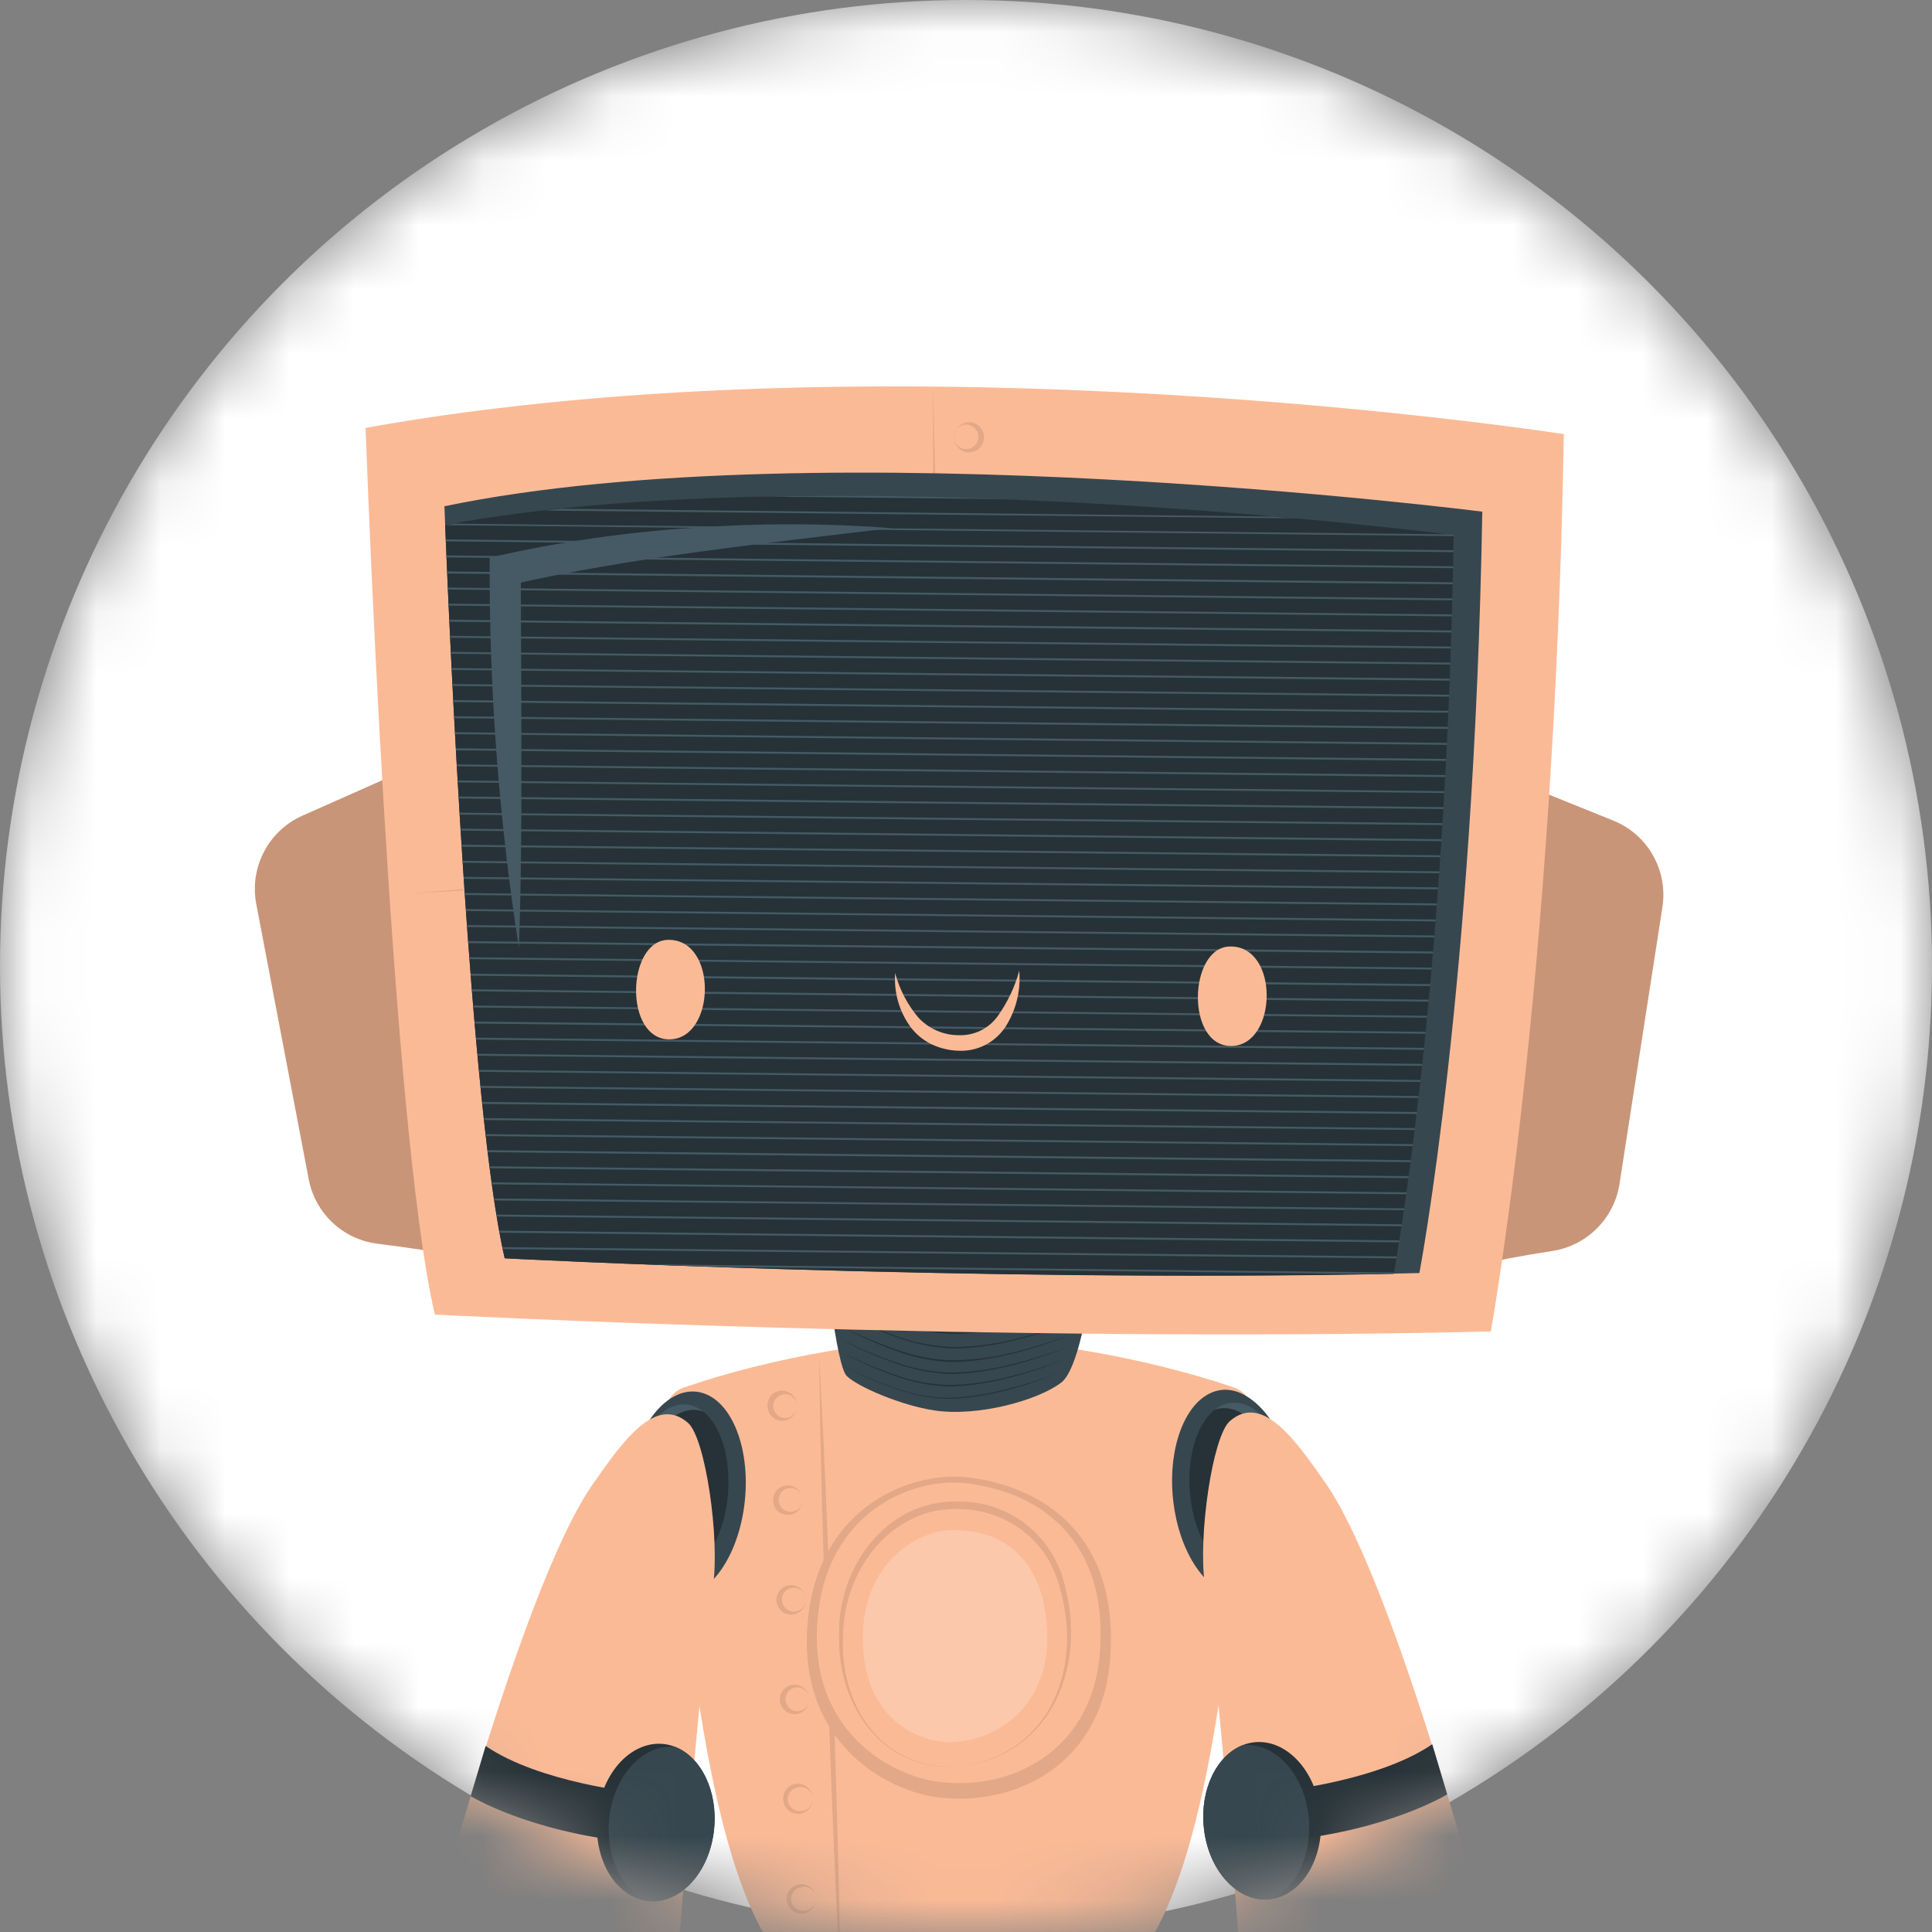 <svg viewBox="0 0 30 30" fill="none" xmlns="http://www.w3.org/2000/svg"><rect x="0" y="0" width="30" height="30" fill="#808080" stroke="none"/><mask id="mask0_157_5465" style="mask-type:alpha" maskUnits="userSpaceOnUse" x="0" y="0" width="30" height="30"><circle cx="15" cy="15" r="15" fill="white"/></mask><g mask="url(#mask0_157_5465)"><circle cx="15" cy="15" r="15" fill="white"/><path d="M11.886 29.227C11.897 29.515 12.147 31.889 12.376 32.132C12.606 32.373 13.565 32.778 14.29 32.887C15.257 33.029 16.558 32.665 17.069 32.282C17.58 31.898 17.884 29.135 17.741 29.014C17.597 28.893 16.029 28.11 14.882 28.11C13.535 28.11 11.876 28.967 11.886 29.227Z" fill="#37474F"/><path d="M11.997 29.738C12.436 29.964 12.892 30.159 13.359 30.321C13.823 30.495 14.314 30.587 14.809 30.592C15.303 30.579 15.795 30.511 16.274 30.389C16.754 30.271 17.227 30.126 17.691 29.953C17.232 30.138 16.76 30.29 16.28 30.409C15.8 30.535 15.307 30.607 14.812 30.623C14.316 30.613 13.825 30.517 13.362 30.34C12.891 30.177 12.434 29.976 11.997 29.738Z" fill="#263238"/><path d="M19.447 22.035C19.465 21.935 19.448 21.832 19.398 21.744C19.349 21.655 19.27 21.587 19.176 21.55C17.77 21.066 16.013 20.787 14.901 20.783H14.882C13.769 20.783 12.011 21.061 10.606 21.55C10.511 21.586 10.432 21.655 10.383 21.743C10.333 21.831 10.316 21.935 10.334 22.035C10.547 23.345 10.736 27.882 11.794 29.907C12.38 31.031 14.668 31.037 14.882 31.034H14.897C15.11 31.034 17.396 31.034 17.985 29.907C19.047 27.882 19.234 23.345 19.447 22.035Z" fill="#FBBA96"/><path opacity="0.1" d="M12.72 21.059L12.783 22.275L12.836 23.491L12.93 25.924L13.002 28.358L13.033 29.574L13.052 30.792L12.989 29.577L12.935 28.36L12.842 25.927L12.768 23.494L12.739 22.276L12.72 21.059Z" fill="black"/><path opacity="0.1" d="M12.371 21.792C12.379 21.835 12.375 21.879 12.358 21.92C12.342 21.96 12.315 21.995 12.279 22.02C12.244 22.046 12.202 22.06 12.159 22.063C12.116 22.065 12.072 22.055 12.034 22.034C12.006 22.018 11.982 21.995 11.963 21.969C11.944 21.942 11.931 21.912 11.925 21.88C11.917 21.849 11.915 21.818 11.92 21.787C11.924 21.756 11.935 21.727 11.952 21.7C11.968 21.674 11.99 21.651 12.015 21.633C12.041 21.616 12.07 21.603 12.101 21.597C12.131 21.591 12.162 21.591 12.193 21.598C12.223 21.604 12.252 21.617 12.278 21.635C12.303 21.653 12.324 21.676 12.341 21.703C12.357 21.729 12.367 21.759 12.371 21.79V21.792ZM12.371 21.792C12.365 21.767 12.354 21.743 12.338 21.722C12.322 21.701 12.303 21.684 12.28 21.671C12.254 21.658 12.226 21.65 12.198 21.649C12.169 21.648 12.14 21.654 12.114 21.666C12.088 21.678 12.065 21.696 12.047 21.718C12.029 21.741 12.017 21.767 12.011 21.796C12.005 21.824 12.005 21.853 12.013 21.881C12.02 21.909 12.034 21.934 12.053 21.956C12.072 21.978 12.095 21.995 12.122 22.006C12.149 22.017 12.177 22.021 12.206 22.019C12.231 22.016 12.255 22.009 12.278 21.997C12.3 21.985 12.319 21.968 12.335 21.948C12.352 21.927 12.365 21.901 12.371 21.875C12.377 21.848 12.377 21.82 12.371 21.792Z" fill="black"/><path opacity="0.1" d="M12.455 23.249C12.466 23.305 12.456 23.363 12.427 23.412C12.398 23.461 12.352 23.498 12.298 23.515C12.237 23.531 12.173 23.524 12.118 23.494C12.09 23.477 12.065 23.455 12.046 23.429C12.027 23.402 12.014 23.372 12.008 23.34C12.002 23.308 12.003 23.275 12.01 23.243C12.017 23.212 12.031 23.181 12.05 23.155C12.069 23.13 12.093 23.11 12.12 23.095C12.147 23.08 12.177 23.07 12.208 23.067C12.265 23.061 12.321 23.077 12.367 23.111C12.412 23.145 12.443 23.194 12.455 23.249ZM12.455 23.249C12.449 23.224 12.438 23.2 12.422 23.179C12.406 23.158 12.386 23.141 12.363 23.128C12.341 23.116 12.316 23.109 12.291 23.106C12.266 23.104 12.241 23.106 12.217 23.114C12.19 23.123 12.165 23.139 12.145 23.159C12.124 23.179 12.109 23.204 12.1 23.231C12.091 23.259 12.089 23.288 12.093 23.316C12.097 23.345 12.108 23.372 12.124 23.395C12.141 23.419 12.162 23.438 12.187 23.452C12.213 23.466 12.241 23.473 12.269 23.474C12.298 23.475 12.327 23.47 12.353 23.458C12.379 23.446 12.402 23.428 12.42 23.406C12.436 23.384 12.448 23.358 12.454 23.331C12.46 23.304 12.46 23.276 12.455 23.249Z" fill="black"/><path opacity="0.1" d="M12.508 24.797C12.519 24.853 12.509 24.911 12.48 24.96C12.451 25.009 12.405 25.046 12.351 25.062C12.29 25.079 12.226 25.072 12.171 25.042C12.143 25.025 12.118 25.003 12.1 24.977C12.081 24.95 12.068 24.92 12.061 24.888C12.055 24.856 12.055 24.823 12.062 24.791C12.07 24.759 12.084 24.729 12.103 24.703C12.13 24.668 12.166 24.642 12.207 24.627C12.249 24.613 12.293 24.61 12.336 24.62C12.379 24.63 12.418 24.652 12.448 24.683C12.479 24.715 12.499 24.754 12.508 24.797ZM12.508 24.797C12.502 24.772 12.491 24.748 12.475 24.727C12.459 24.706 12.439 24.689 12.416 24.676C12.394 24.665 12.37 24.657 12.344 24.655C12.319 24.653 12.294 24.655 12.27 24.663C12.242 24.672 12.217 24.687 12.197 24.707C12.176 24.728 12.16 24.753 12.151 24.78C12.142 24.808 12.139 24.837 12.143 24.865C12.147 24.894 12.158 24.922 12.174 24.945C12.191 24.969 12.213 24.989 12.238 25.002C12.264 25.016 12.292 25.024 12.321 25.025C12.35 25.025 12.379 25.019 12.405 25.007C12.431 24.995 12.454 24.976 12.472 24.954C12.489 24.932 12.501 24.907 12.507 24.88C12.514 24.853 12.514 24.825 12.508 24.797Z" fill="black"/><path opacity="0.1" d="M12.561 26.345C12.569 26.388 12.565 26.433 12.549 26.473C12.533 26.514 12.505 26.549 12.47 26.574C12.434 26.6 12.392 26.615 12.349 26.617C12.305 26.619 12.262 26.609 12.224 26.587C12.191 26.568 12.163 26.541 12.143 26.509C12.122 26.476 12.111 26.439 12.109 26.401C12.107 26.362 12.114 26.324 12.131 26.289C12.148 26.255 12.173 26.225 12.204 26.203C12.235 26.18 12.271 26.166 12.309 26.162C12.347 26.157 12.386 26.162 12.421 26.176C12.457 26.19 12.488 26.213 12.513 26.243C12.537 26.272 12.554 26.308 12.561 26.345ZM12.561 26.345C12.555 26.32 12.543 26.296 12.527 26.275C12.512 26.255 12.492 26.237 12.469 26.224C12.447 26.212 12.423 26.205 12.398 26.202C12.372 26.2 12.347 26.202 12.323 26.21C12.28 26.224 12.245 26.254 12.222 26.293C12.2 26.333 12.193 26.379 12.202 26.423C12.209 26.457 12.226 26.489 12.25 26.514C12.274 26.54 12.305 26.557 12.339 26.566C12.373 26.574 12.409 26.572 12.442 26.561C12.475 26.549 12.504 26.529 12.526 26.502C12.543 26.48 12.555 26.454 12.561 26.427C12.567 26.4 12.567 26.372 12.561 26.345Z" fill="black"/><path opacity="0.1" d="M12.614 27.892C12.626 27.948 12.616 28.006 12.587 28.055C12.558 28.104 12.511 28.14 12.457 28.157C12.397 28.174 12.332 28.166 12.277 28.136C12.249 28.12 12.225 28.098 12.206 28.071C12.187 28.045 12.174 28.015 12.167 27.983C12.16 27.953 12.158 27.921 12.163 27.891C12.168 27.86 12.179 27.831 12.195 27.805C12.211 27.778 12.233 27.756 12.259 27.738C12.284 27.72 12.313 27.708 12.343 27.702C12.373 27.696 12.405 27.696 12.435 27.702C12.465 27.709 12.494 27.721 12.519 27.739C12.545 27.756 12.566 27.779 12.583 27.806C12.599 27.832 12.61 27.861 12.614 27.892ZM12.614 27.892C12.601 27.841 12.568 27.798 12.523 27.771C12.5 27.759 12.476 27.752 12.451 27.75C12.426 27.747 12.4 27.75 12.376 27.758C12.329 27.768 12.288 27.797 12.261 27.837C12.235 27.878 12.225 27.927 12.235 27.975C12.244 28.022 12.272 28.064 12.312 28.091C12.352 28.119 12.401 28.129 12.449 28.121C12.474 28.119 12.499 28.111 12.521 28.099C12.543 28.087 12.563 28.071 12.578 28.05C12.595 28.028 12.608 28.003 12.614 27.975C12.62 27.948 12.62 27.919 12.614 27.892Z" fill="black"/><path opacity="0.1" d="M12.666 29.441C12.678 29.497 12.668 29.554 12.639 29.603C12.61 29.652 12.565 29.688 12.511 29.705C12.481 29.714 12.449 29.717 12.418 29.714C12.388 29.71 12.358 29.701 12.331 29.686C12.303 29.669 12.279 29.646 12.26 29.62C12.241 29.593 12.228 29.564 12.22 29.532C12.214 29.5 12.214 29.467 12.221 29.435C12.228 29.403 12.242 29.373 12.262 29.347C12.281 29.322 12.305 29.302 12.332 29.287C12.359 29.271 12.389 29.262 12.42 29.258C12.476 29.252 12.533 29.268 12.579 29.302C12.624 29.336 12.655 29.385 12.666 29.441ZM12.666 29.441C12.661 29.416 12.649 29.392 12.634 29.371C12.618 29.35 12.598 29.333 12.576 29.32C12.554 29.308 12.529 29.3 12.504 29.298C12.479 29.296 12.454 29.299 12.43 29.307C12.382 29.317 12.341 29.346 12.315 29.386C12.288 29.427 12.279 29.476 12.288 29.524C12.298 29.571 12.325 29.613 12.365 29.641C12.405 29.668 12.454 29.678 12.502 29.67C12.553 29.664 12.599 29.639 12.631 29.6C12.649 29.578 12.661 29.552 12.667 29.524C12.673 29.497 12.673 29.468 12.666 29.441Z" fill="black"/><path d="M14.573 27.91C15.798 28.057 17.081 27.375 17.231 25.835C17.405 24.055 16.425 23.134 15.073 22.945C14.17 22.823 12.763 23.373 12.555 25.064C12.314 27.041 13.765 27.813 14.573 27.91Z" fill="#FBBA96"/><g opacity="0.1"><path d="M14.573 27.91C15.798 28.057 17.081 27.375 17.231 25.835C17.405 24.055 16.425 23.134 15.073 22.945C14.17 22.823 12.763 23.373 12.555 25.064C12.314 27.041 13.765 27.813 14.573 27.91Z" fill="black"/></g><path d="M14.59 27.671C15.734 27.807 16.93 27.172 17.072 25.734C17.233 24.075 16.319 23.214 15.057 23.038C14.212 22.917 12.902 23.437 12.709 25.015C12.48 26.861 13.836 27.58 14.59 27.671Z" fill="#FBBA96"/><g opacity="0.1"><path d="M14.8 27.438C16.25 27.324 16.833 25.966 16.46 24.67C16.238 23.769 15.385 23.292 14.494 23.467C13.628 23.672 13.095 24.541 13.091 25.404C13.035 26.46 13.665 27.447 14.8 27.437V27.438ZM14.8 27.438C13.668 27.466 13.005 26.459 13.03 25.405C12.996 24.363 13.746 23.3 14.855 23.315C15.247 23.305 15.63 23.432 15.938 23.675C16.246 23.919 16.459 24.262 16.54 24.646C16.882 25.956 16.257 27.344 14.8 27.436V27.438Z" fill="black"/></g><path d="M14.801 27.361C15.689 27.317 16.55 26.624 16.532 25.411C16.51 24.011 15.734 23.424 14.753 23.452C14.097 23.47 13.138 24.081 13.128 25.417C13.116 26.981 14.217 27.391 14.801 27.361Z" fill="#FBBA96"/><g opacity="0.2"><path d="M14.806 27.051C15.554 27.013 16.278 26.43 16.262 25.411C16.244 24.232 15.591 23.738 14.766 23.761C14.214 23.777 13.406 24.291 13.399 25.416C13.389 26.731 14.314 27.076 14.806 27.051Z" fill="white"/></g><path d="M12.798 19.308C12.805 19.512 12.983 21.199 13.147 21.365C13.311 21.531 13.993 21.824 14.508 21.901C15.19 22.003 16.119 21.744 16.48 21.468C16.842 21.192 17.06 19.234 16.964 19.144C16.867 19.055 15.748 18.511 14.933 18.511C13.97 18.517 12.792 19.122 12.798 19.308Z" fill="#37474F"/><path d="M13.096 21.211C13.352 21.341 13.617 21.454 13.888 21.548C14.158 21.649 14.444 21.703 14.733 21.705C15.019 21.696 15.302 21.655 15.579 21.584C15.858 21.516 16.133 21.432 16.402 21.332C16.135 21.441 15.862 21.529 15.583 21.599C15.304 21.67 15.018 21.711 14.73 21.72C14.44 21.714 14.154 21.658 13.884 21.554C13.612 21.462 13.349 21.347 13.096 21.211Z" fill="#263238"/><path d="M13.058 20.99C13.324 21.126 13.6 21.244 13.883 21.342C14.163 21.446 14.46 21.502 14.759 21.506C15.057 21.498 15.354 21.457 15.644 21.384C15.935 21.313 16.221 21.225 16.502 21.121C16.225 21.234 15.939 21.327 15.648 21.399C15.357 21.475 15.059 21.519 14.759 21.53C14.457 21.523 14.16 21.465 13.878 21.358C13.595 21.258 13.321 21.135 13.058 20.99Z" fill="#263238"/><path d="M13.026 20.781C13.303 20.921 13.589 21.043 13.882 21.144C14.172 21.252 14.478 21.309 14.788 21.313C15.098 21.305 15.406 21.262 15.706 21.186C16.007 21.112 16.303 21.021 16.594 20.914C16.306 21.03 16.011 21.126 15.71 21.201C15.408 21.279 15.099 21.325 14.788 21.336C14.476 21.329 14.168 21.269 13.877 21.158C13.584 21.056 13.299 20.929 13.026 20.781Z" fill="#263238"/><path d="M13.054 20.589C13.331 20.73 13.617 20.851 13.91 20.952C14.2 21.06 14.506 21.118 14.816 21.122C15.125 21.115 15.433 21.075 15.734 21.001C16.035 20.927 16.331 20.835 16.622 20.727C16.334 20.844 16.039 20.941 15.738 21.015C15.436 21.094 15.127 21.139 14.816 21.151C14.504 21.144 14.196 21.084 13.905 20.973C13.611 20.868 13.327 20.74 13.054 20.589Z" fill="#263238"/><path d="M13.024 20.364C13.31 20.51 13.605 20.636 13.908 20.742C14.209 20.854 14.526 20.913 14.847 20.917C15.168 20.909 15.486 20.865 15.797 20.785C16.109 20.71 16.416 20.616 16.717 20.503C16.419 20.624 16.113 20.724 15.8 20.801C15.489 20.883 15.169 20.929 14.847 20.94C14.524 20.935 14.205 20.872 13.903 20.756C13.6 20.65 13.306 20.518 13.024 20.364Z" fill="#263238"/><path d="M12.973 20.122C13.267 20.273 13.57 20.402 13.882 20.511C14.191 20.627 14.518 20.688 14.848 20.691C15.178 20.683 15.505 20.637 15.825 20.555C16.145 20.477 16.46 20.381 16.769 20.266C16.463 20.39 16.148 20.491 15.828 20.571C15.508 20.655 15.179 20.703 14.848 20.714C14.518 20.707 14.191 20.644 13.882 20.525C13.568 20.416 13.264 20.281 12.973 20.122Z" fill="#263238"/><path d="M12.933 19.894C13.238 20.05 13.553 20.185 13.877 20.298C14.197 20.417 14.536 20.48 14.878 20.484C15.22 20.476 15.56 20.428 15.892 20.344C16.224 20.263 16.552 20.163 16.872 20.042C16.554 20.171 16.228 20.277 15.896 20.36C15.563 20.446 15.222 20.496 14.878 20.507C14.534 20.501 14.193 20.435 13.872 20.311C13.548 20.198 13.234 20.058 12.933 19.894Z" fill="#263238"/><path d="M12.88 19.671C13.192 19.832 13.515 19.971 13.846 20.086C14.176 20.21 14.524 20.275 14.876 20.278C15.227 20.269 15.576 20.221 15.916 20.134C16.258 20.05 16.594 19.947 16.924 19.825C16.597 19.956 16.262 20.064 15.92 20.149C15.579 20.239 15.228 20.29 14.876 20.301C14.522 20.295 14.172 20.227 13.842 20.1C13.51 19.984 13.188 19.84 12.88 19.671Z" fill="#263238"/><path d="M23.112 19.619C23.112 19.593 23.631 19.498 24.122 19.422C24.38 19.379 24.618 19.255 24.802 19.069C24.986 18.883 25.107 18.644 25.147 18.386L25.814 14.084C25.857 13.806 25.804 13.522 25.664 13.277C25.525 13.033 25.307 12.844 25.045 12.74L23.678 12.188L23.112 19.619Z" fill="#FBBA96"/><g opacity="0.2"><path d="M23.112 19.619C23.112 19.593 23.631 19.498 24.122 19.422C24.38 19.379 24.618 19.255 24.802 19.069C24.986 18.883 25.107 18.644 25.147 18.386L25.814 14.084C25.857 13.806 25.804 13.522 25.664 13.277C25.525 13.033 25.307 12.844 25.045 12.74L23.678 12.188L23.112 19.619Z" fill="black"/></g><path d="M6.869 19.474C6.869 19.448 6.349 19.375 5.853 19.311C5.594 19.277 5.352 19.163 5.162 18.983C4.971 18.803 4.843 18.568 4.794 18.311L3.979 14.035C3.927 13.759 3.97 13.473 4.1 13.225C4.23 12.976 4.441 12.779 4.697 12.666L6.045 12.067L6.869 19.474Z" fill="#FBBA96"/><g opacity="0.2"><path d="M6.869 19.474C6.869 19.448 6.349 19.375 5.853 19.311C5.594 19.277 5.352 19.163 5.162 18.983C4.971 18.803 4.843 18.568 4.794 18.311L3.979 14.035C3.927 13.759 3.97 13.473 4.1 13.225C4.23 12.976 4.441 12.779 4.697 12.666L6.045 12.067L6.869 19.474Z" fill="black"/></g><path d="M23.149 20.675C23.149 20.675 24.138 15.245 24.283 6.741C24.283 6.741 14.04 5.141 5.677 6.644C5.677 6.644 6.053 17.4 6.752 20.413C6.754 20.413 15.304 20.862 23.149 20.675Z" fill="#FBBA96"/><path opacity="0.1" d="M14.488 6.007C14.488 7.222 14.494 8.437 14.504 9.652L14.541 13.296L14.583 13.252L10.458 13.553L8.395 13.708L6.333 13.877L8.398 13.756L10.463 13.623L14.589 13.345H14.631V13.304L14.57 9.658C14.546 8.439 14.519 7.221 14.488 6.007Z" fill="black"/><path opacity="0.1" d="M15.061 6.555C15.094 6.558 15.125 6.566 15.154 6.582C15.183 6.597 15.209 6.618 15.229 6.644C15.249 6.669 15.264 6.699 15.272 6.731C15.28 6.762 15.281 6.795 15.276 6.828C15.271 6.861 15.258 6.892 15.24 6.92C15.222 6.948 15.198 6.972 15.17 6.99C15.143 7.006 15.112 7.017 15.081 7.022C15.049 7.027 15.017 7.025 14.986 7.018C14.931 7.002 14.884 6.966 14.853 6.917C14.822 6.868 14.811 6.81 14.82 6.753C14.829 6.697 14.859 6.645 14.903 6.609C14.947 6.572 15.004 6.553 15.061 6.555ZM14.858 6.906C14.875 6.926 14.896 6.942 14.919 6.954C14.942 6.965 14.967 6.972 14.993 6.973C15.04 6.975 15.086 6.96 15.122 6.931C15.158 6.902 15.182 6.86 15.19 6.814C15.197 6.768 15.188 6.72 15.162 6.681C15.137 6.642 15.099 6.613 15.054 6.6C15.029 6.593 15.003 6.591 14.977 6.595C14.951 6.598 14.926 6.606 14.904 6.62C14.881 6.635 14.861 6.654 14.846 6.677C14.831 6.7 14.821 6.726 14.816 6.753C14.812 6.78 14.813 6.808 14.82 6.834C14.828 6.861 14.841 6.885 14.858 6.906Z" fill="black"/><path opacity="0.1" d="M15.033 8.053C15.065 8.054 15.096 8.063 15.124 8.078C15.152 8.092 15.177 8.113 15.197 8.137C15.219 8.163 15.234 8.193 15.243 8.225C15.252 8.257 15.253 8.291 15.248 8.324C15.243 8.356 15.231 8.387 15.214 8.414C15.196 8.442 15.173 8.465 15.145 8.483C15.118 8.501 15.087 8.513 15.055 8.518C15.023 8.524 14.99 8.522 14.958 8.514C14.902 8.499 14.854 8.463 14.822 8.414C14.791 8.365 14.778 8.307 14.788 8.249C14.797 8.192 14.827 8.14 14.873 8.104C14.918 8.067 14.975 8.049 15.033 8.053ZM14.829 8.404C14.848 8.426 14.872 8.444 14.9 8.455C14.927 8.466 14.956 8.471 14.986 8.469C15.015 8.467 15.044 8.458 15.069 8.443C15.095 8.428 15.116 8.408 15.132 8.383C15.148 8.358 15.158 8.33 15.162 8.3C15.165 8.271 15.161 8.241 15.151 8.213C15.14 8.186 15.124 8.161 15.102 8.14C15.08 8.12 15.054 8.106 15.026 8.097C14.987 8.086 14.945 8.087 14.906 8.102C14.868 8.116 14.836 8.142 14.813 8.177C14.791 8.211 14.781 8.252 14.784 8.293C14.786 8.334 14.802 8.372 14.829 8.404Z" fill="black"/><path opacity="0.1" d="M15.039 9.639C15.071 9.642 15.102 9.65 15.13 9.665C15.159 9.679 15.184 9.699 15.205 9.724C15.226 9.75 15.241 9.78 15.249 9.812C15.258 9.845 15.259 9.878 15.254 9.911C15.249 9.944 15.236 9.976 15.218 10.004C15.2 10.031 15.176 10.055 15.148 10.074C15.117 10.093 15.081 10.104 15.044 10.107C15.008 10.111 14.971 10.105 14.937 10.091C14.903 10.077 14.873 10.055 14.848 10.027C14.824 9.999 14.807 9.966 14.798 9.931C14.789 9.895 14.789 9.857 14.797 9.821C14.805 9.786 14.822 9.752 14.845 9.724C14.868 9.695 14.898 9.673 14.932 9.658C14.966 9.643 15.002 9.637 15.039 9.639ZM14.835 9.99C14.852 10.01 14.873 10.026 14.897 10.037C14.92 10.049 14.946 10.055 14.972 10.057C15.018 10.059 15.064 10.044 15.1 10.014C15.136 9.985 15.161 9.943 15.168 9.897C15.176 9.851 15.166 9.804 15.141 9.765C15.116 9.725 15.077 9.696 15.032 9.684C15.007 9.677 14.981 9.675 14.955 9.679C14.929 9.682 14.905 9.691 14.882 9.704C14.859 9.719 14.839 9.738 14.823 9.761C14.808 9.783 14.798 9.809 14.794 9.836C14.79 9.863 14.791 9.891 14.798 9.918C14.805 9.944 14.818 9.969 14.835 9.99Z" fill="black"/><path opacity="0.1" d="M15.045 11.227C15.078 11.229 15.11 11.238 15.139 11.253C15.168 11.268 15.194 11.289 15.214 11.315C15.235 11.34 15.25 11.37 15.258 11.402C15.266 11.434 15.268 11.467 15.263 11.499C15.257 11.531 15.245 11.562 15.227 11.59C15.21 11.617 15.186 11.641 15.158 11.659C15.131 11.676 15.1 11.688 15.068 11.693C15.035 11.698 15.002 11.697 14.97 11.688C14.914 11.673 14.866 11.638 14.834 11.589C14.803 11.54 14.791 11.481 14.8 11.424C14.809 11.366 14.839 11.314 14.885 11.278C14.93 11.242 14.987 11.223 15.045 11.227ZM14.842 11.578C14.859 11.598 14.88 11.614 14.903 11.625C14.927 11.636 14.952 11.643 14.978 11.645C15.024 11.647 15.07 11.632 15.106 11.602C15.143 11.573 15.167 11.531 15.174 11.485C15.182 11.439 15.172 11.392 15.147 11.352C15.122 11.313 15.083 11.284 15.038 11.272C15.013 11.265 14.987 11.263 14.961 11.266C14.935 11.27 14.911 11.278 14.888 11.291C14.865 11.306 14.845 11.325 14.83 11.348C14.815 11.371 14.805 11.397 14.8 11.424C14.796 11.451 14.797 11.479 14.805 11.506C14.812 11.532 14.825 11.557 14.842 11.578Z" fill="black"/><path opacity="0.1" d="M13.773 13.551C13.806 13.553 13.838 13.561 13.867 13.576C13.896 13.592 13.922 13.613 13.942 13.638C13.963 13.664 13.977 13.694 13.986 13.725C13.994 13.757 13.996 13.79 13.99 13.823C13.985 13.855 13.973 13.886 13.955 13.914C13.937 13.941 13.914 13.964 13.886 13.982C13.859 14 13.828 14.012 13.795 14.017C13.763 14.022 13.73 14.02 13.698 14.012C13.642 13.997 13.594 13.961 13.562 13.912C13.531 13.864 13.518 13.805 13.528 13.747C13.537 13.69 13.567 13.638 13.613 13.602C13.658 13.565 13.715 13.547 13.773 13.551ZM13.568 13.902C13.587 13.923 13.611 13.94 13.638 13.951C13.665 13.962 13.694 13.966 13.723 13.964C13.752 13.962 13.78 13.953 13.805 13.938C13.83 13.923 13.851 13.902 13.867 13.878C13.883 13.853 13.893 13.825 13.896 13.796C13.899 13.767 13.895 13.738 13.885 13.711C13.875 13.683 13.859 13.659 13.838 13.639C13.817 13.619 13.791 13.604 13.763 13.595C13.738 13.588 13.712 13.586 13.687 13.59C13.661 13.593 13.636 13.602 13.614 13.615C13.59 13.629 13.57 13.649 13.555 13.672C13.54 13.694 13.53 13.72 13.525 13.748C13.521 13.775 13.523 13.803 13.53 13.829C13.537 13.856 13.55 13.88 13.568 13.902Z" fill="black"/><path opacity="0.1" d="M12.259 13.669C12.307 13.671 12.352 13.688 12.39 13.716C12.428 13.745 12.457 13.785 12.472 13.83C12.486 13.875 12.487 13.924 12.474 13.969C12.461 14.015 12.434 14.056 12.397 14.086C12.36 14.116 12.315 14.134 12.268 14.138C12.22 14.142 12.173 14.131 12.132 14.107C12.091 14.083 12.058 14.048 12.037 14.005C12.017 13.962 12.01 13.914 12.018 13.867C12.028 13.81 12.058 13.76 12.102 13.724C12.147 13.688 12.202 13.668 12.259 13.669ZM12.055 14.02C12.072 14.04 12.093 14.056 12.117 14.067C12.14 14.079 12.165 14.085 12.191 14.087C12.238 14.089 12.284 14.074 12.32 14.045C12.356 14.015 12.381 13.973 12.388 13.927C12.396 13.881 12.386 13.834 12.361 13.795C12.336 13.755 12.297 13.727 12.252 13.714C12.213 13.703 12.171 13.704 12.133 13.719C12.094 13.733 12.062 13.759 12.04 13.793C12.017 13.828 12.007 13.869 12.01 13.909C12.012 13.95 12.028 13.989 12.055 14.02Z" fill="black"/><path opacity="0.1" d="M10.744 13.789C10.776 13.791 10.807 13.8 10.835 13.814C10.864 13.829 10.889 13.849 10.909 13.874C10.93 13.9 10.946 13.93 10.954 13.962C10.963 13.995 10.965 14.028 10.96 14.061C10.955 14.094 10.943 14.125 10.925 14.152C10.908 14.18 10.884 14.203 10.857 14.221C10.829 14.239 10.798 14.251 10.766 14.256C10.734 14.261 10.701 14.26 10.669 14.251C10.614 14.235 10.567 14.199 10.536 14.151C10.505 14.102 10.493 14.044 10.503 13.987C10.512 13.93 10.541 13.879 10.586 13.842C10.63 13.806 10.687 13.787 10.744 13.789ZM10.541 14.14C10.56 14.163 10.584 14.18 10.612 14.192C10.639 14.203 10.669 14.208 10.698 14.206C10.728 14.204 10.757 14.195 10.782 14.18C10.807 14.165 10.829 14.144 10.845 14.119C10.861 14.094 10.871 14.066 10.874 14.036C10.877 14.007 10.873 13.977 10.863 13.949C10.852 13.921 10.835 13.897 10.813 13.877C10.791 13.857 10.765 13.842 10.737 13.834C10.697 13.823 10.656 13.825 10.618 13.839C10.58 13.854 10.547 13.88 10.525 13.914C10.504 13.949 10.493 13.989 10.496 14.03C10.499 14.07 10.515 14.109 10.541 14.14Z" fill="black"/><path opacity="0.1" d="M9.23 13.909C9.263 13.911 9.295 13.92 9.324 13.935C9.353 13.95 9.379 13.971 9.399 13.997C9.42 14.022 9.434 14.052 9.443 14.084C9.451 14.115 9.453 14.149 9.447 14.181C9.442 14.213 9.43 14.244 9.412 14.272C9.394 14.299 9.371 14.323 9.343 14.341C9.316 14.358 9.285 14.37 9.252 14.375C9.22 14.38 9.187 14.379 9.155 14.37C9.099 14.355 9.051 14.319 9.019 14.271C8.988 14.222 8.975 14.163 8.985 14.105C8.994 14.048 9.024 13.996 9.07 13.96C9.115 13.924 9.172 13.905 9.23 13.909ZM9.027 14.26C9.044 14.28 9.065 14.296 9.088 14.307C9.111 14.318 9.137 14.325 9.162 14.326C9.212 14.334 9.263 14.321 9.303 14.291C9.344 14.261 9.371 14.216 9.378 14.166C9.386 14.116 9.373 14.065 9.343 14.025C9.313 13.984 9.268 13.957 9.218 13.95C9.193 13.943 9.167 13.941 9.141 13.944C9.115 13.948 9.091 13.956 9.068 13.969C9.045 13.984 9.025 14.004 9.01 14.027C8.995 14.05 8.985 14.075 8.98 14.102C8.976 14.131 8.978 14.159 8.986 14.186C8.994 14.214 9.008 14.239 9.027 14.26Z" fill="black"/><path opacity="0.1" d="M7.698 14.026C7.73 14.026 7.762 14.033 7.791 14.045C7.821 14.057 7.847 14.075 7.87 14.098C7.892 14.122 7.909 14.151 7.919 14.183C7.93 14.214 7.934 14.247 7.931 14.28C7.928 14.313 7.918 14.345 7.903 14.375C7.887 14.404 7.866 14.429 7.84 14.45C7.81 14.472 7.775 14.486 7.739 14.493C7.702 14.499 7.665 14.496 7.63 14.485C7.594 14.474 7.562 14.454 7.536 14.428C7.51 14.402 7.49 14.371 7.478 14.335C7.466 14.3 7.463 14.263 7.468 14.226C7.474 14.19 7.488 14.155 7.509 14.125C7.531 14.095 7.559 14.07 7.592 14.053C7.625 14.036 7.661 14.027 7.698 14.026ZM7.522 14.389C7.56 14.426 7.611 14.446 7.663 14.445C7.7 14.444 7.735 14.432 7.765 14.412C7.796 14.391 7.819 14.361 7.833 14.328C7.847 14.294 7.851 14.257 7.844 14.22C7.837 14.184 7.821 14.151 7.795 14.124C7.77 14.098 7.738 14.079 7.702 14.07C7.667 14.062 7.629 14.064 7.595 14.076C7.56 14.088 7.53 14.11 7.508 14.139C7.485 14.168 7.472 14.203 7.469 14.239C7.467 14.267 7.471 14.296 7.481 14.322C7.491 14.348 7.507 14.372 7.527 14.392L7.522 14.389Z" fill="black"/><path opacity="0.1" d="M15.052 12.814C15.083 12.816 15.114 12.825 15.143 12.839C15.171 12.854 15.196 12.874 15.217 12.898C15.238 12.924 15.254 12.954 15.262 12.987C15.271 13.019 15.273 13.053 15.268 13.086C15.262 13.119 15.25 13.151 15.231 13.179C15.213 13.207 15.189 13.23 15.16 13.248C15.129 13.267 15.093 13.279 15.057 13.282C15.02 13.285 14.983 13.279 14.949 13.265C14.915 13.252 14.885 13.23 14.861 13.202C14.836 13.174 14.819 13.141 14.81 13.105C14.801 13.069 14.801 13.032 14.809 12.996C14.817 12.96 14.834 12.927 14.857 12.898C14.881 12.87 14.911 12.847 14.944 12.833C14.978 12.818 15.015 12.812 15.052 12.814ZM14.848 13.165C14.872 13.192 14.903 13.212 14.937 13.223C14.972 13.233 15.008 13.234 15.043 13.224C15.078 13.214 15.109 13.195 15.133 13.168C15.157 13.14 15.173 13.107 15.178 13.071C15.184 13.036 15.179 12.999 15.165 12.967C15.15 12.934 15.127 12.905 15.097 12.885C15.067 12.865 15.033 12.854 14.997 12.853C14.961 12.852 14.925 12.861 14.894 12.879C14.871 12.893 14.851 12.913 14.836 12.935C14.821 12.958 14.811 12.984 14.806 13.011C14.802 13.038 14.803 13.066 14.811 13.093C14.818 13.119 14.831 13.144 14.848 13.165Z" fill="black"/><path d="M22.04 19.768C22.04 19.768 22.891 15.312 23.017 7.945C23.017 7.945 12.79 6.639 6.901 7.861C6.901 7.861 7.231 16.93 7.837 19.539C7.837 19.539 15.243 19.929 22.04 19.768Z" fill="#37474F"/><path d="M6.912 8.152C6.974 9.725 7.296 17.208 7.837 19.539C7.837 19.539 14.958 19.914 21.642 19.781C21.774 19.035 22.467 14.839 22.572 8.309C22.572 8.304 12.762 7.052 6.912 8.152Z" fill="#263238"/><path d="M15.593 7.75L11.841 7.71C12.033 7.71 12.226 7.703 12.418 7.702C13.263 7.692 14.109 7.702 14.926 7.728C15.149 7.734 15.373 7.743 15.593 7.75Z" fill="#455A64"/><path d="M20.139 8.049L8.453 7.928L8.574 7.915L8.704 7.9L19.758 8.021H19.765L19.959 8.038L20.139 8.049Z" fill="#455A64"/><path d="M22.572 8.304V8.325L6.912 8.155L6.967 8.146C6.995 8.146 7.022 8.135 7.049 8.131L22.485 8.297L22.572 8.304Z" fill="#455A64"/><path d="M22.569 8.544C22.567 8.549 22.567 8.554 22.569 8.56C22.568 8.564 22.568 8.569 22.569 8.574L6.922 8.406C6.922 8.401 6.922 8.396 6.922 8.391V8.376L22.569 8.544Z" fill="#455A64"/><path d="M22.563 8.793V8.823L6.932 8.655V8.641C6.932 8.641 6.932 8.63 6.932 8.625L22.563 8.793Z" fill="#455A64"/><path d="M22.558 9.042V9.057C22.557 9.062 22.557 9.068 22.558 9.073L6.945 8.905C6.945 8.9 6.945 8.895 6.945 8.89C6.945 8.885 6.945 8.88 6.945 8.874L22.558 9.042Z" fill="#455A64"/><path d="M22.552 9.292V9.306C22.551 9.312 22.551 9.317 22.552 9.322L6.957 9.154C6.956 9.149 6.956 9.144 6.957 9.139C6.956 9.134 6.956 9.129 6.957 9.124L22.552 9.292Z" fill="#455A64"/><path d="M22.545 9.541V9.556C22.545 9.561 22.545 9.566 22.545 9.571L6.967 9.404C6.967 9.398 6.967 9.394 6.967 9.389V9.374L22.545 9.541Z" fill="#455A64"/><path d="M22.537 9.79V9.805C22.537 9.81 22.537 9.815 22.537 9.821L6.978 9.654C6.977 9.648 6.977 9.643 6.978 9.638C6.978 9.638 6.978 9.628 6.978 9.623L22.537 9.79Z" fill="#455A64"/><path d="M22.529 10.04V10.054C22.529 10.059 22.529 10.065 22.529 10.07L6.991 9.903C6.991 9.898 6.991 9.892 6.991 9.887C6.991 9.882 6.991 9.877 6.991 9.873L22.529 10.04Z" fill="#455A64"/><path d="M22.52 10.289V10.305C22.52 10.305 22.52 10.315 22.52 10.319L7.003 10.152C7.003 10.148 7.003 10.143 7.003 10.138C7.003 10.133 7.003 10.127 7.003 10.122L22.52 10.289Z" fill="#455A64"/><path d="M22.508 10.538V10.554C22.509 10.559 22.509 10.564 22.508 10.569L7.012 10.403V10.387C7.012 10.387 7.012 10.377 7.012 10.373L22.508 10.538Z" fill="#455A64"/><path d="M22.501 10.788V10.803C22.501 10.803 22.501 10.813 22.501 10.818L7.027 10.652C7.027 10.652 7.027 10.641 7.027 10.636C7.028 10.632 7.028 10.627 7.027 10.622L22.501 10.788Z" fill="#455A64"/><path d="M22.491 11.037C22.49 11.042 22.49 11.047 22.491 11.053V11.067L7.043 10.902C7.042 10.896 7.042 10.891 7.043 10.886C7.043 10.886 7.043 10.876 7.043 10.871L22.491 11.037Z" fill="#455A64"/><path d="M22.48 11.287V11.303C22.479 11.308 22.479 11.313 22.48 11.318L7.053 11.152V11.137C7.053 11.132 7.053 11.127 7.053 11.122L22.48 11.287Z" fill="#455A64"/><path d="M22.469 11.536C22.468 11.541 22.468 11.546 22.469 11.551C22.468 11.556 22.468 11.561 22.469 11.566L7.066 11.4V11.386C7.066 11.386 7.066 11.375 7.066 11.37L22.469 11.536Z" fill="#455A64"/><path d="M22.455 11.785V11.801C22.454 11.806 22.454 11.81 22.455 11.815L7.08 11.651C7.079 11.646 7.079 11.641 7.08 11.636C7.079 11.631 7.079 11.626 7.08 11.62L22.455 11.785Z" fill="#455A64"/><path d="M22.442 12.035C22.442 12.04 22.442 12.045 22.442 12.05V12.066L7.098 11.9V11.884C7.097 11.879 7.097 11.874 7.098 11.87L22.442 12.035Z" fill="#455A64"/><path d="M22.428 12.285C22.428 12.29 22.428 12.294 22.428 12.299V12.314L7.108 12.149C7.109 12.144 7.109 12.139 7.108 12.135V12.119L22.428 12.285Z" fill="#455A64"/><path d="M22.414 12.533C22.414 12.533 22.414 12.544 22.414 12.549V12.563L7.124 12.399C7.124 12.394 7.124 12.389 7.124 12.384C7.124 12.379 7.124 12.373 7.124 12.368L22.414 12.533Z" fill="#455A64"/><path d="M22.398 12.782C22.399 12.787 22.399 12.792 22.398 12.797V12.812L7.137 12.649V12.633C7.137 12.633 7.137 12.624 7.137 12.619L22.398 12.782Z" fill="#455A64"/><path d="M22.387 13.031C22.388 13.036 22.388 13.041 22.387 13.046C22.388 13.051 22.388 13.056 22.387 13.062L7.164 12.898C7.165 12.893 7.165 12.888 7.164 12.883C7.165 12.878 7.165 12.873 7.164 12.868L22.387 13.031Z" fill="#455A64"/><path d="M22.366 13.281V13.295C22.365 13.301 22.365 13.306 22.366 13.311L7.164 13.148C7.163 13.143 7.163 13.137 7.164 13.132C7.163 13.127 7.163 13.122 7.164 13.117L22.366 13.281Z" fill="#455A64"/><path d="M22.349 13.53C22.349 13.53 22.349 13.541 22.349 13.546C22.349 13.551 22.349 13.556 22.349 13.56L7.186 13.397C7.186 13.392 7.186 13.386 7.186 13.381V13.367L22.349 13.53Z" fill="#455A64"/><path d="M22.331 13.779C22.331 13.785 22.331 13.79 22.331 13.795C22.331 13.8 22.331 13.805 22.331 13.81L7.2 13.646C7.2 13.641 7.2 13.636 7.2 13.632C7.2 13.632 7.2 13.621 7.2 13.616L22.331 13.779Z" fill="#455A64"/><path d="M22.312 14.029V14.044C22.311 14.049 22.311 14.054 22.312 14.059L7.219 13.897C7.219 13.897 7.219 13.886 7.219 13.881C7.219 13.876 7.219 13.871 7.219 13.867L22.312 14.029Z" fill="#455A64"/><path d="M22.292 14.278C22.292 14.283 22.292 14.288 22.292 14.293C22.292 14.298 22.292 14.303 22.292 14.308L7.236 14.146C7.237 14.141 7.237 14.136 7.236 14.13V14.116L22.292 14.278Z" fill="#455A64"/><path d="M22.272 14.526C22.272 14.526 22.272 14.537 22.272 14.542C22.272 14.547 22.272 14.552 22.272 14.556L7.254 14.395C7.254 14.395 7.254 14.386 7.254 14.381C7.254 14.376 7.254 14.371 7.254 14.365L22.272 14.526Z" fill="#455A64"/><path d="M22.252 14.775C22.252 14.775 22.252 14.786 22.252 14.791C22.252 14.796 22.252 14.801 22.252 14.806L7.271 14.645C7.271 14.645 7.271 14.635 7.271 14.63C7.271 14.625 7.271 14.62 7.271 14.614L22.252 14.775Z" fill="#455A64"/><path d="M22.23 15.025C22.231 15.03 22.231 15.035 22.23 15.04C22.231 15.045 22.231 15.05 22.23 15.055L7.285 14.894C7.285 14.889 7.285 14.884 7.285 14.88C7.285 14.874 7.285 14.869 7.285 14.864L22.23 15.025Z" fill="#455A64"/><path d="M22.207 15.281C22.208 15.286 22.208 15.291 22.207 15.296C22.207 15.296 22.207 15.307 22.207 15.312L7.31 15.151C7.311 15.146 7.311 15.141 7.31 15.136C7.311 15.131 7.311 15.126 7.31 15.12L22.207 15.281Z" fill="#455A64"/><path d="M22.185 15.523C22.185 15.523 22.185 15.533 22.185 15.538C22.185 15.543 22.185 15.549 22.185 15.554L7.331 15.393C7.331 15.393 7.331 15.383 7.331 15.378C7.331 15.373 7.331 15.367 7.331 15.362L22.185 15.523Z" fill="#455A64"/><path d="M22.16 15.773C22.161 15.778 22.161 15.783 22.16 15.788C22.16 15.788 22.16 15.798 22.16 15.803L7.349 15.644C7.349 15.644 7.349 15.635 7.349 15.63C7.349 15.625 7.349 15.62 7.349 15.614L22.16 15.773Z" fill="#455A64"/><path d="M22.136 16.022C22.136 16.022 22.136 16.032 22.136 16.037C22.135 16.042 22.135 16.047 22.136 16.052L7.373 15.894C7.372 15.888 7.372 15.883 7.373 15.878C7.372 15.873 7.372 15.868 7.373 15.863L22.136 16.022Z" fill="#455A64"/><path d="M22.111 16.271C22.111 16.271 22.111 16.281 22.111 16.286C22.111 16.291 22.111 16.297 22.111 16.302L7.395 16.143C7.396 16.138 7.396 16.132 7.395 16.127C7.396 16.122 7.396 16.117 7.395 16.113L22.111 16.271Z" fill="#455A64"/><path d="M22.083 16.52C22.084 16.525 22.084 16.53 22.083 16.535C22.083 16.535 22.083 16.546 22.083 16.551L7.417 16.393C7.417 16.388 7.417 16.383 7.417 16.378C7.417 16.378 7.417 16.368 7.417 16.363L22.083 16.52Z" fill="#455A64"/><path d="M22.056 16.77C22.056 16.77 22.056 16.781 22.056 16.786C22.056 16.791 22.056 16.795 22.056 16.8L7.437 16.643C7.437 16.643 7.437 16.632 7.437 16.627C7.438 16.622 7.438 16.617 7.437 16.613L22.056 16.77Z" fill="#455A64"/><path d="M22.025 17.019C22.025 17.024 22.025 17.029 22.025 17.034C22.025 17.039 22.025 17.044 22.025 17.049L7.463 16.892C7.463 16.892 7.463 16.882 7.463 16.876C7.463 16.87 7.463 16.867 7.463 16.862L22.025 17.019Z" fill="#455A64"/><path d="M22 17.267C22 17.267 22 17.278 22 17.283C22 17.288 22 17.293 22 17.298L7.493 17.142C7.492 17.137 7.492 17.132 7.493 17.127C7.492 17.122 7.492 17.116 7.493 17.111L22 17.267Z" fill="#455A64"/><path d="M21.969 17.517C21.969 17.517 21.969 17.527 21.969 17.532C21.97 17.537 21.97 17.542 21.969 17.547L7.521 17.392C7.52 17.387 7.52 17.381 7.521 17.376C7.52 17.371 7.52 17.366 7.521 17.362L21.969 17.517Z" fill="#455A64"/><path d="M21.938 17.766C21.938 17.766 21.938 17.777 21.938 17.782C21.939 17.786 21.939 17.791 21.938 17.796L7.548 17.641C7.548 17.636 7.548 17.631 7.548 17.627C7.548 17.622 7.548 17.616 7.548 17.611L21.938 17.766Z" fill="#455A64"/><path d="M21.904 18.015C21.903 18.02 21.903 18.026 21.904 18.031C21.904 18.031 21.904 18.041 21.904 18.046L7.575 17.891C7.575 17.891 7.575 17.881 7.575 17.876C7.575 17.871 7.575 17.866 7.575 17.86L21.904 18.015Z" fill="#455A64"/><path d="M21.873 18.263C21.873 18.263 21.873 18.274 21.873 18.279C21.873 18.284 21.873 18.289 21.873 18.294L7.607 18.141C7.607 18.136 7.607 18.131 7.607 18.125C7.607 18.12 7.607 18.115 7.607 18.11L21.873 18.263Z" fill="#455A64"/><path d="M21.838 18.514C21.838 18.514 21.838 18.523 21.838 18.528C21.837 18.534 21.837 18.539 21.838 18.544L7.642 18.39C7.641 18.386 7.641 18.381 7.642 18.376C7.642 18.376 7.642 18.365 7.642 18.36L21.838 18.514Z" fill="#455A64"/><path d="M21.803 18.763C21.803 18.763 21.803 18.773 21.803 18.778C21.803 18.783 21.803 18.787 21.803 18.792L7.679 18.64C7.679 18.63 7.679 18.62 7.679 18.61L21.803 18.763Z" fill="#455A64"/><path d="M21.767 19.011C21.766 19.016 21.766 19.021 21.767 19.026C21.766 19.031 21.766 19.036 21.767 19.041L7.716 18.89C7.717 18.885 7.717 18.881 7.716 18.876C7.717 18.87 7.717 18.865 7.716 18.86L21.767 19.011Z" fill="#455A64"/><path d="M21.728 19.261C21.727 19.265 21.727 19.27 21.728 19.275C21.727 19.28 21.727 19.286 21.728 19.291L7.76 19.141C7.76 19.136 7.76 19.13 7.76 19.125C7.76 19.125 7.76 19.115 7.76 19.11L21.728 19.261Z" fill="#455A64"/><path d="M21.686 19.51C21.686 19.52 21.686 19.53 21.686 19.54L7.804 19.396V19.38C7.804 19.375 7.804 19.371 7.804 19.366L21.686 19.51Z" fill="#455A64"/><path d="M21.644 19.759C21.645 19.764 21.645 19.769 21.644 19.774L21.216 19.782L11.188 19.673L10.543 19.651H10.532L9.977 19.631L21.644 19.759Z" fill="#455A64"/><path d="M13.9 15.109C13.879 15.394 13.955 15.677 14.115 15.913C14.2 16.038 14.315 16.139 14.45 16.208C14.586 16.275 14.735 16.312 14.887 16.316C15.041 16.323 15.195 16.286 15.329 16.21C15.464 16.134 15.575 16.021 15.649 15.885C15.789 15.639 15.851 15.356 15.827 15.073C15.758 15.326 15.645 15.565 15.492 15.779C15.424 15.874 15.333 15.951 15.227 16.003C15.122 16.054 15.005 16.079 14.888 16.074C14.769 16.075 14.651 16.05 14.543 16.002C14.434 15.954 14.336 15.884 14.256 15.796C14.089 15.596 13.967 15.362 13.9 15.109Z" fill="#FBBA96"/><path d="M19.099 14.697C19.871 14.683 19.839 16.23 19.124 16.242C18.409 16.254 18.452 14.708 19.099 14.697Z" fill="#FBBA96"/><path d="M10.375 14.594C11.146 14.581 11.116 16.127 10.401 16.139C9.685 16.151 9.728 14.605 10.375 14.594Z" fill="#FBBA96"/><path d="M8.056 14.709C7.754 12.771 7.603 10.813 7.603 8.852V8.659C8.656 8.417 9.727 8.261 10.806 8.193C11.815 8.121 12.828 8.124 13.837 8.2C11.859 8.442 9.85 8.643 7.906 9.086L8.088 8.851C8.088 9.335 8.088 9.819 8.094 10.312C8.094 11.778 8.111 13.243 8.058 14.709H8.056Z" fill="#455A64"/><path d="M9.77 22.848C9.6 23.707 9.855 24.56 10.34 24.756C10.826 24.952 11.358 24.414 11.528 23.556C11.698 22.698 11.444 21.843 10.958 21.647C10.472 21.451 9.943 21.99 9.77 22.848Z" fill="#37474F"/><path d="M9.786 22.854C9.641 23.58 9.857 24.299 10.269 24.463L10.292 24.472C10.697 24.612 11.13 24.162 11.272 23.45C11.393 22.81 11.244 22.171 10.921 21.918C10.881 21.887 10.837 21.861 10.79 21.842C10.378 21.677 9.928 22.13 9.786 22.854Z" fill="#455A64"/><path d="M9.943 22.937C9.816 23.579 9.971 24.219 10.292 24.472C10.697 24.612 11.13 24.162 11.272 23.45C11.393 22.81 11.244 22.171 10.921 21.918C10.514 21.778 10.081 22.228 9.943 22.937Z" fill="#263238"/><path d="M10.305 22.61L10.755 22.746C10.801 22.759 10.862 22.982 10.83 23.217C10.797 23.452 10.682 23.609 10.636 23.596L10.185 23.46L10.305 22.61Z" fill="#37474F"/><path d="M10.306 22.61C10.225 22.587 10.133 22.758 10.099 22.993C10.065 23.228 10.105 23.437 10.186 23.46C10.267 23.483 10.359 23.312 10.391 23.078C10.424 22.843 10.384 22.634 10.306 22.61Z" fill="#455A64"/><path d="M10.402 31.995C10.402 31.995 9.108 32.47 7.979 32.157C6.679 31.794 6.409 31.129 6.409 31.129C6.409 31.129 8.01 24.731 9.218 23.027C9.649 22.416 10.173 21.646 10.684 22.095C10.953 22.33 11.179 23.88 11.072 24.621C10.808 26.451 10.402 31.995 10.402 31.995Z" fill="#FBBA96"/><path d="M9.895 27.837C9.895 27.837 8.376 27.684 7.541 27.111L7.309 27.89C7.309 27.89 8.193 28.439 9.81 28.607L9.895 27.837Z" fill="#263238"/><path d="M10.064 29.52C10.563 29.571 11.022 29.072 11.088 28.403C11.149 27.811 10.886 27.283 10.484 27.125C10.427 27.103 10.368 27.088 10.308 27.081C9.806 27.026 9.341 27.525 9.275 28.198C9.208 28.871 9.56 29.464 10.064 29.52Z" fill="#263238"/><path d="M10.064 29.521C10.563 29.572 11.022 29.073 11.088 28.404C11.149 27.812 10.886 27.284 10.484 27.126C9.985 27.075 9.527 27.575 9.459 28.244C9.4 28.836 9.664 29.362 10.064 29.521Z" fill="#37474F"/><path d="M20.046 22.848C20.216 23.707 19.962 24.56 19.476 24.756C18.99 24.952 18.459 24.414 18.288 23.556C18.118 22.698 18.373 21.843 18.858 21.647C19.344 21.451 19.876 21.99 20.046 22.848Z" fill="#37474F"/><path d="M20.03 22.854C20.175 23.58 19.959 24.299 19.547 24.463L19.524 24.472C19.119 24.612 18.686 24.162 18.544 23.45C18.417 22.81 18.572 22.171 18.895 21.918C18.935 21.887 18.979 21.861 19.026 21.842C19.438 21.677 19.888 22.13 20.03 22.854Z" fill="#455A64"/><path d="M19.877 22.937C19.997 23.579 19.849 24.219 19.527 24.472C19.123 24.612 18.689 24.162 18.548 23.45C18.421 22.81 18.576 22.171 18.898 21.918C19.302 21.778 19.735 22.228 19.877 22.937Z" fill="#263238"/><path d="M19.513 22.61L19.063 22.746C19.017 22.759 18.955 22.982 18.988 23.217C19.02 23.452 19.135 23.609 19.181 23.596L19.632 23.46L19.513 22.61Z" fill="#37474F"/><path d="M19.513 22.61C19.593 22.587 19.685 22.758 19.718 22.993C19.752 23.228 19.712 23.437 19.631 23.46C19.551 23.483 19.459 23.312 19.426 23.078C19.393 22.843 19.432 22.634 19.513 22.61Z" fill="#455A64"/><path d="M20.011 22.821C20.181 23.68 19.926 24.533 19.44 24.729C18.955 24.925 18.423 24.387 18.253 23.529C18.082 22.671 18.337 21.816 18.823 21.62C19.309 21.424 19.838 21.963 20.011 22.821Z" fill="#37474F"/><path d="M19.995 22.827C20.14 23.553 19.924 24.272 19.512 24.436L19.489 24.445C19.084 24.585 18.65 24.135 18.509 23.423C18.388 22.783 18.537 22.144 18.859 21.891C18.899 21.86 18.944 21.834 18.991 21.815C19.403 21.65 19.852 22.103 19.995 22.827Z" fill="#455A64"/><path d="M19.838 22.91C19.965 23.552 19.81 24.192 19.489 24.445C19.084 24.585 18.65 24.135 18.509 23.424C18.388 22.783 18.537 22.144 18.859 21.891C19.267 21.751 19.7 22.201 19.838 22.91Z" fill="#263238"/><path d="M19.475 22.584L19.026 22.719C18.98 22.733 18.918 22.955 18.951 23.19C18.984 23.425 19.098 23.582 19.144 23.569L19.596 23.433L19.475 22.584Z" fill="#37474F"/><path d="M19.475 22.584C19.556 22.561 19.648 22.731 19.682 22.966C19.716 23.201 19.676 23.41 19.595 23.433C19.514 23.456 19.422 23.286 19.389 23.051C19.357 22.816 19.397 22.607 19.475 22.584Z" fill="#455A64"/><path d="M19.379 31.968C19.379 31.968 20.673 32.443 21.801 32.13C23.101 31.767 23.372 31.102 23.372 31.102C23.372 31.102 21.771 24.704 20.563 23C20.132 22.389 19.607 21.619 19.096 22.068C18.828 22.303 18.602 23.853 18.708 24.594C18.973 26.424 19.379 31.968 19.379 31.968Z" fill="#FBBA96"/><path d="M19.886 27.811C19.886 27.811 21.405 27.657 22.24 27.084L22.472 27.863C22.472 27.863 21.587 28.412 19.971 28.58L19.886 27.811Z" fill="#263238"/><path d="M19.717 29.493C19.218 29.544 18.759 29.045 18.693 28.376C18.632 27.784 18.894 27.256 19.297 27.098C19.353 27.076 19.413 27.061 19.473 27.054C19.974 26.998 20.44 27.498 20.506 28.171C20.573 28.844 20.221 29.437 19.717 29.493Z" fill="#263238"/><path d="M19.717 29.494C19.218 29.545 18.759 29.046 18.693 28.377C18.632 27.785 18.894 27.258 19.297 27.099C19.796 27.048 20.254 27.548 20.321 28.217C20.381 28.809 20.117 29.335 19.717 29.494Z" fill="#37474F"/></g></svg>

